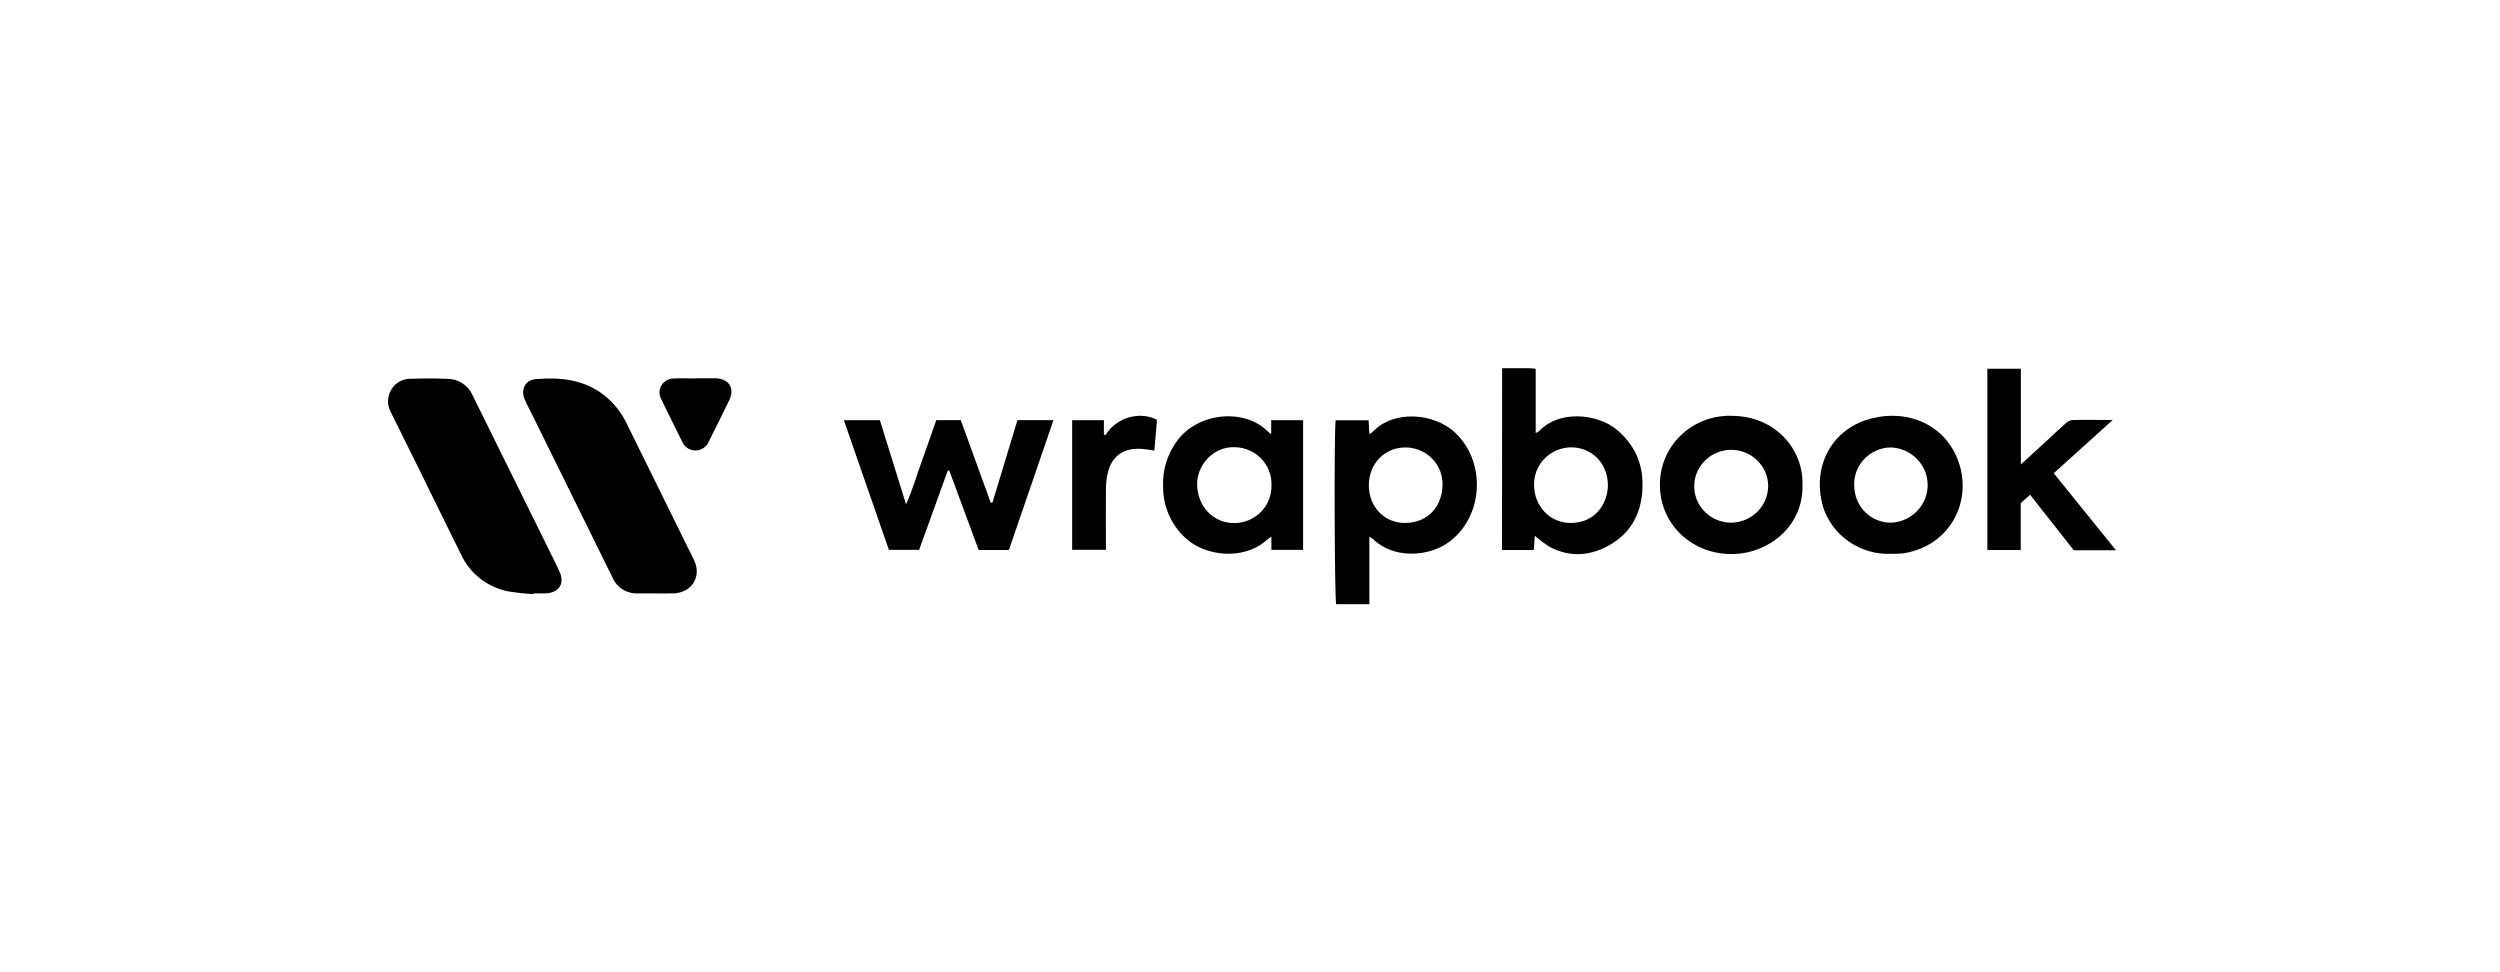 <svg width="144" height="56" viewBox="0 0 144 56" fill="none" xmlns="http://www.w3.org/2000/svg">
<path d="M78.875 30.918V34.803H76.963C76.869 34.484 76.837 24.929 76.933 24.207H78.83C78.844 24.458 78.859 24.709 78.875 25.004C78.941 24.971 79.003 24.93 79.059 24.883C80.27 23.59 82.604 23.777 83.826 24.931C85.59 26.602 85.46 29.67 83.536 31.165C82.344 32.09 80.278 32.217 79.085 31.048C79.018 31 78.948 30.956 78.875 30.918ZM78.844 27.96C78.844 29.186 79.739 30.135 80.934 30.122C82.306 30.106 83.059 29.122 83.09 27.96C83.101 27.678 83.054 27.396 82.952 27.131C82.85 26.867 82.695 26.625 82.497 26.421C82.297 26.217 82.059 26.054 81.795 25.943C81.531 25.831 81.247 25.773 80.96 25.772C79.751 25.767 78.842 26.712 78.844 27.96Z" fill="black"/>
<path d="M48.606 24.204H50.681C51.169 25.768 51.66 27.353 52.189 29.049C52.568 28.196 52.797 27.393 53.079 26.614C53.361 25.834 53.643 25.016 53.929 24.2H55.34L57.066 28.954H57.164C57.642 27.372 58.123 25.792 58.605 24.2H60.68C59.817 26.708 58.967 29.192 58.113 31.679H56.371L54.68 27.11H54.59C54.043 28.624 53.494 30.139 52.942 31.671H51.2C50.346 29.221 49.483 26.731 48.606 24.204Z" fill="black"/>
<path d="M86.523 21.209C87.042 21.209 87.542 21.209 88.04 21.209C88.161 21.209 88.283 21.226 88.455 21.24V24.941C88.525 24.915 88.591 24.88 88.651 24.836C89.772 23.619 92.004 23.792 93.158 24.778C94.261 25.72 94.704 26.901 94.594 28.323C94.49 29.664 93.891 30.725 92.709 31.397C91.6 32.028 90.423 32.117 89.258 31.499C88.958 31.308 88.673 31.095 88.406 30.86C88.384 31.158 88.365 31.409 88.345 31.679H86.516L86.523 21.209ZM90.5 25.766C90.214 25.769 89.931 25.827 89.667 25.938C89.404 26.05 89.166 26.212 88.967 26.415C88.768 26.618 88.612 26.858 88.508 27.121C88.404 27.384 88.355 27.665 88.363 27.947C88.363 29.151 89.282 30.123 90.46 30.122C91.933 30.122 92.601 28.964 92.615 27.96C92.619 26.712 91.714 25.77 90.5 25.766Z" fill="black"/>
<path d="M73.221 25.016V24.203H75.059V31.671H73.233V30.913C73.098 31.011 73.012 31.063 72.939 31.127C71.618 32.294 69.379 32.047 68.25 30.961C67.854 30.587 67.538 30.137 67.322 29.64C67.107 29.142 66.996 28.607 66.996 28.066C66.944 27.088 67.242 26.123 67.839 25.34C69.073 23.736 71.693 23.524 73.01 24.838C73.043 24.881 73.1 24.913 73.221 25.016ZM73.237 27.954C73.247 27.673 73.2 27.392 73.099 27.128C72.998 26.864 72.844 26.623 72.647 26.418C72.45 26.214 72.213 26.05 71.951 25.936C71.689 25.823 71.407 25.762 71.121 25.757C69.814 25.716 68.94 26.868 68.954 27.902C68.973 29.168 69.876 30.133 71.095 30.131C71.382 30.129 71.665 30.071 71.929 29.96C72.192 29.85 72.431 29.688 72.63 29.486C72.83 29.283 72.986 29.043 73.09 28.78C73.194 28.517 73.244 28.237 73.237 27.954Z" fill="black"/>
<path d="M118.295 27.258L121.881 31.696H119.451L116.933 28.497L116.394 28.979V31.681H114.472V21.241H116.402V26.75C116.939 26.259 117.396 25.846 117.848 25.429C118.226 25.081 118.594 24.723 118.98 24.385C119.087 24.282 119.224 24.214 119.372 24.192C120.108 24.173 120.844 24.192 121.692 24.192L118.295 27.258Z" fill="black"/>
<path d="M103.823 27.926C103.884 30.309 101.887 31.85 99.888 31.912C97.492 31.987 95.654 30.23 95.611 28.016C95.595 27.479 95.69 26.945 95.891 26.445C96.092 25.945 96.394 25.491 96.779 25.111C97.164 24.73 97.625 24.431 98.131 24.232C98.638 24.032 99.18 23.936 99.726 23.951C102.326 23.958 103.884 25.94 103.823 27.926ZM101.846 27.937C101.832 27.524 101.694 27.125 101.45 26.789C101.206 26.453 100.866 26.195 100.474 26.048C100.082 25.901 99.654 25.872 99.246 25.963C98.837 26.055 98.464 26.264 98.174 26.563C97.886 26.862 97.692 27.239 97.619 27.645C97.547 28.052 97.598 28.471 97.766 28.85C97.934 29.228 98.212 29.549 98.565 29.773C98.918 29.996 99.33 30.112 99.749 30.106C100.319 30.091 100.859 29.854 101.252 29.448C101.645 29.041 101.859 28.498 101.846 27.937Z" fill="black"/>
<path d="M108.946 31.899C108.079 31.939 107.223 31.696 106.51 31.207C105.798 30.719 105.27 30.012 105.007 29.197C104.353 26.893 105.483 24.865 107.464 24.202C109.526 23.511 111.775 24.238 112.684 26.276C113.734 28.642 112.462 31.411 109.649 31.872C109.415 31.894 109.181 31.903 108.946 31.899ZM106.802 27.939C106.802 29.168 107.745 30.12 108.943 30.106C109.511 30.078 110.046 29.834 110.435 29.426C110.825 29.018 111.039 28.478 111.033 27.918C111.027 27.358 110.802 26.822 110.404 26.422C110.006 26.022 109.466 25.79 108.899 25.772C108.616 25.778 108.337 25.838 108.079 25.951C107.82 26.063 107.587 26.224 107.392 26.425C107.196 26.627 107.044 26.864 106.943 27.124C106.841 27.384 106.794 27.661 106.802 27.939Z" fill="black"/>
<path d="M61.756 31.669V24.204H63.584V25.016L63.666 25.074C63.861 24.755 64.131 24.486 64.453 24.291C64.776 24.096 65.141 23.981 65.518 23.955C65.907 23.927 66.296 24.005 66.643 24.18C66.594 24.759 66.543 25.338 66.492 25.952C66.194 25.913 65.932 25.859 65.669 25.85C64.701 25.811 64.052 26.278 63.817 27.2C63.741 27.516 63.703 27.84 63.702 28.165C63.688 29.323 63.702 30.481 63.702 31.667L61.756 31.669Z" fill="black"/>
<path d="M30.734 34.222C30.235 34.196 29.738 34.141 29.245 34.058C28.659 33.937 28.11 33.681 27.643 33.313C27.175 32.944 26.803 32.472 26.555 31.935C25.681 30.18 24.823 28.414 23.955 26.654C23.477 25.686 22.997 24.717 22.515 23.748C22.417 23.572 22.362 23.376 22.353 23.175C22.344 22.975 22.381 22.775 22.462 22.59C22.556 22.36 22.719 22.164 22.929 22.026C23.138 21.888 23.385 21.816 23.637 21.819C24.341 21.794 25.048 21.79 25.752 21.819C26.061 21.817 26.364 21.905 26.624 22.071C26.883 22.237 27.088 22.474 27.213 22.753C28.573 25.511 29.935 28.267 31.299 31.021C31.606 31.644 31.918 32.265 32.216 32.894C32.557 33.608 32.202 34.16 31.397 34.179C31.177 34.179 30.958 34.179 30.738 34.179L30.734 34.222Z" fill="black"/>
<path d="M37.734 34.181H36.755C36.447 34.197 36.142 34.12 35.88 33.96C35.619 33.801 35.413 33.566 35.291 33.288L30.614 23.806C30.477 23.53 30.324 23.258 30.208 22.972C29.989 22.428 30.269 21.886 30.853 21.838C32.356 21.712 33.792 21.872 34.991 22.926C35.446 23.33 35.816 23.817 36.081 24.362C37.256 26.745 38.432 29.129 39.607 31.513C39.737 31.775 39.878 32.034 39.999 32.304C40.413 33.251 39.833 34.145 38.781 34.179C38.428 34.189 38.083 34.179 37.734 34.181Z" fill="black"/>
<path d="M40.08 21.787C40.456 21.787 40.833 21.787 41.209 21.787C41.993 21.811 42.337 22.366 42.004 23.055C41.626 23.85 41.221 24.634 40.829 25.425C40.77 25.577 40.666 25.708 40.53 25.801C40.394 25.894 40.233 25.945 40.068 25.947C39.902 25.949 39.74 25.902 39.602 25.812C39.464 25.722 39.357 25.593 39.294 25.442C38.893 24.622 38.477 23.811 38.087 22.988C38.019 22.864 37.984 22.726 37.987 22.585C37.99 22.445 38.03 22.307 38.104 22.187C38.178 22.067 38.283 21.968 38.408 21.9C38.533 21.832 38.674 21.798 38.816 21.801C39.238 21.774 39.663 21.801 40.086 21.801L40.08 21.787Z" fill="black"/>
</svg>
